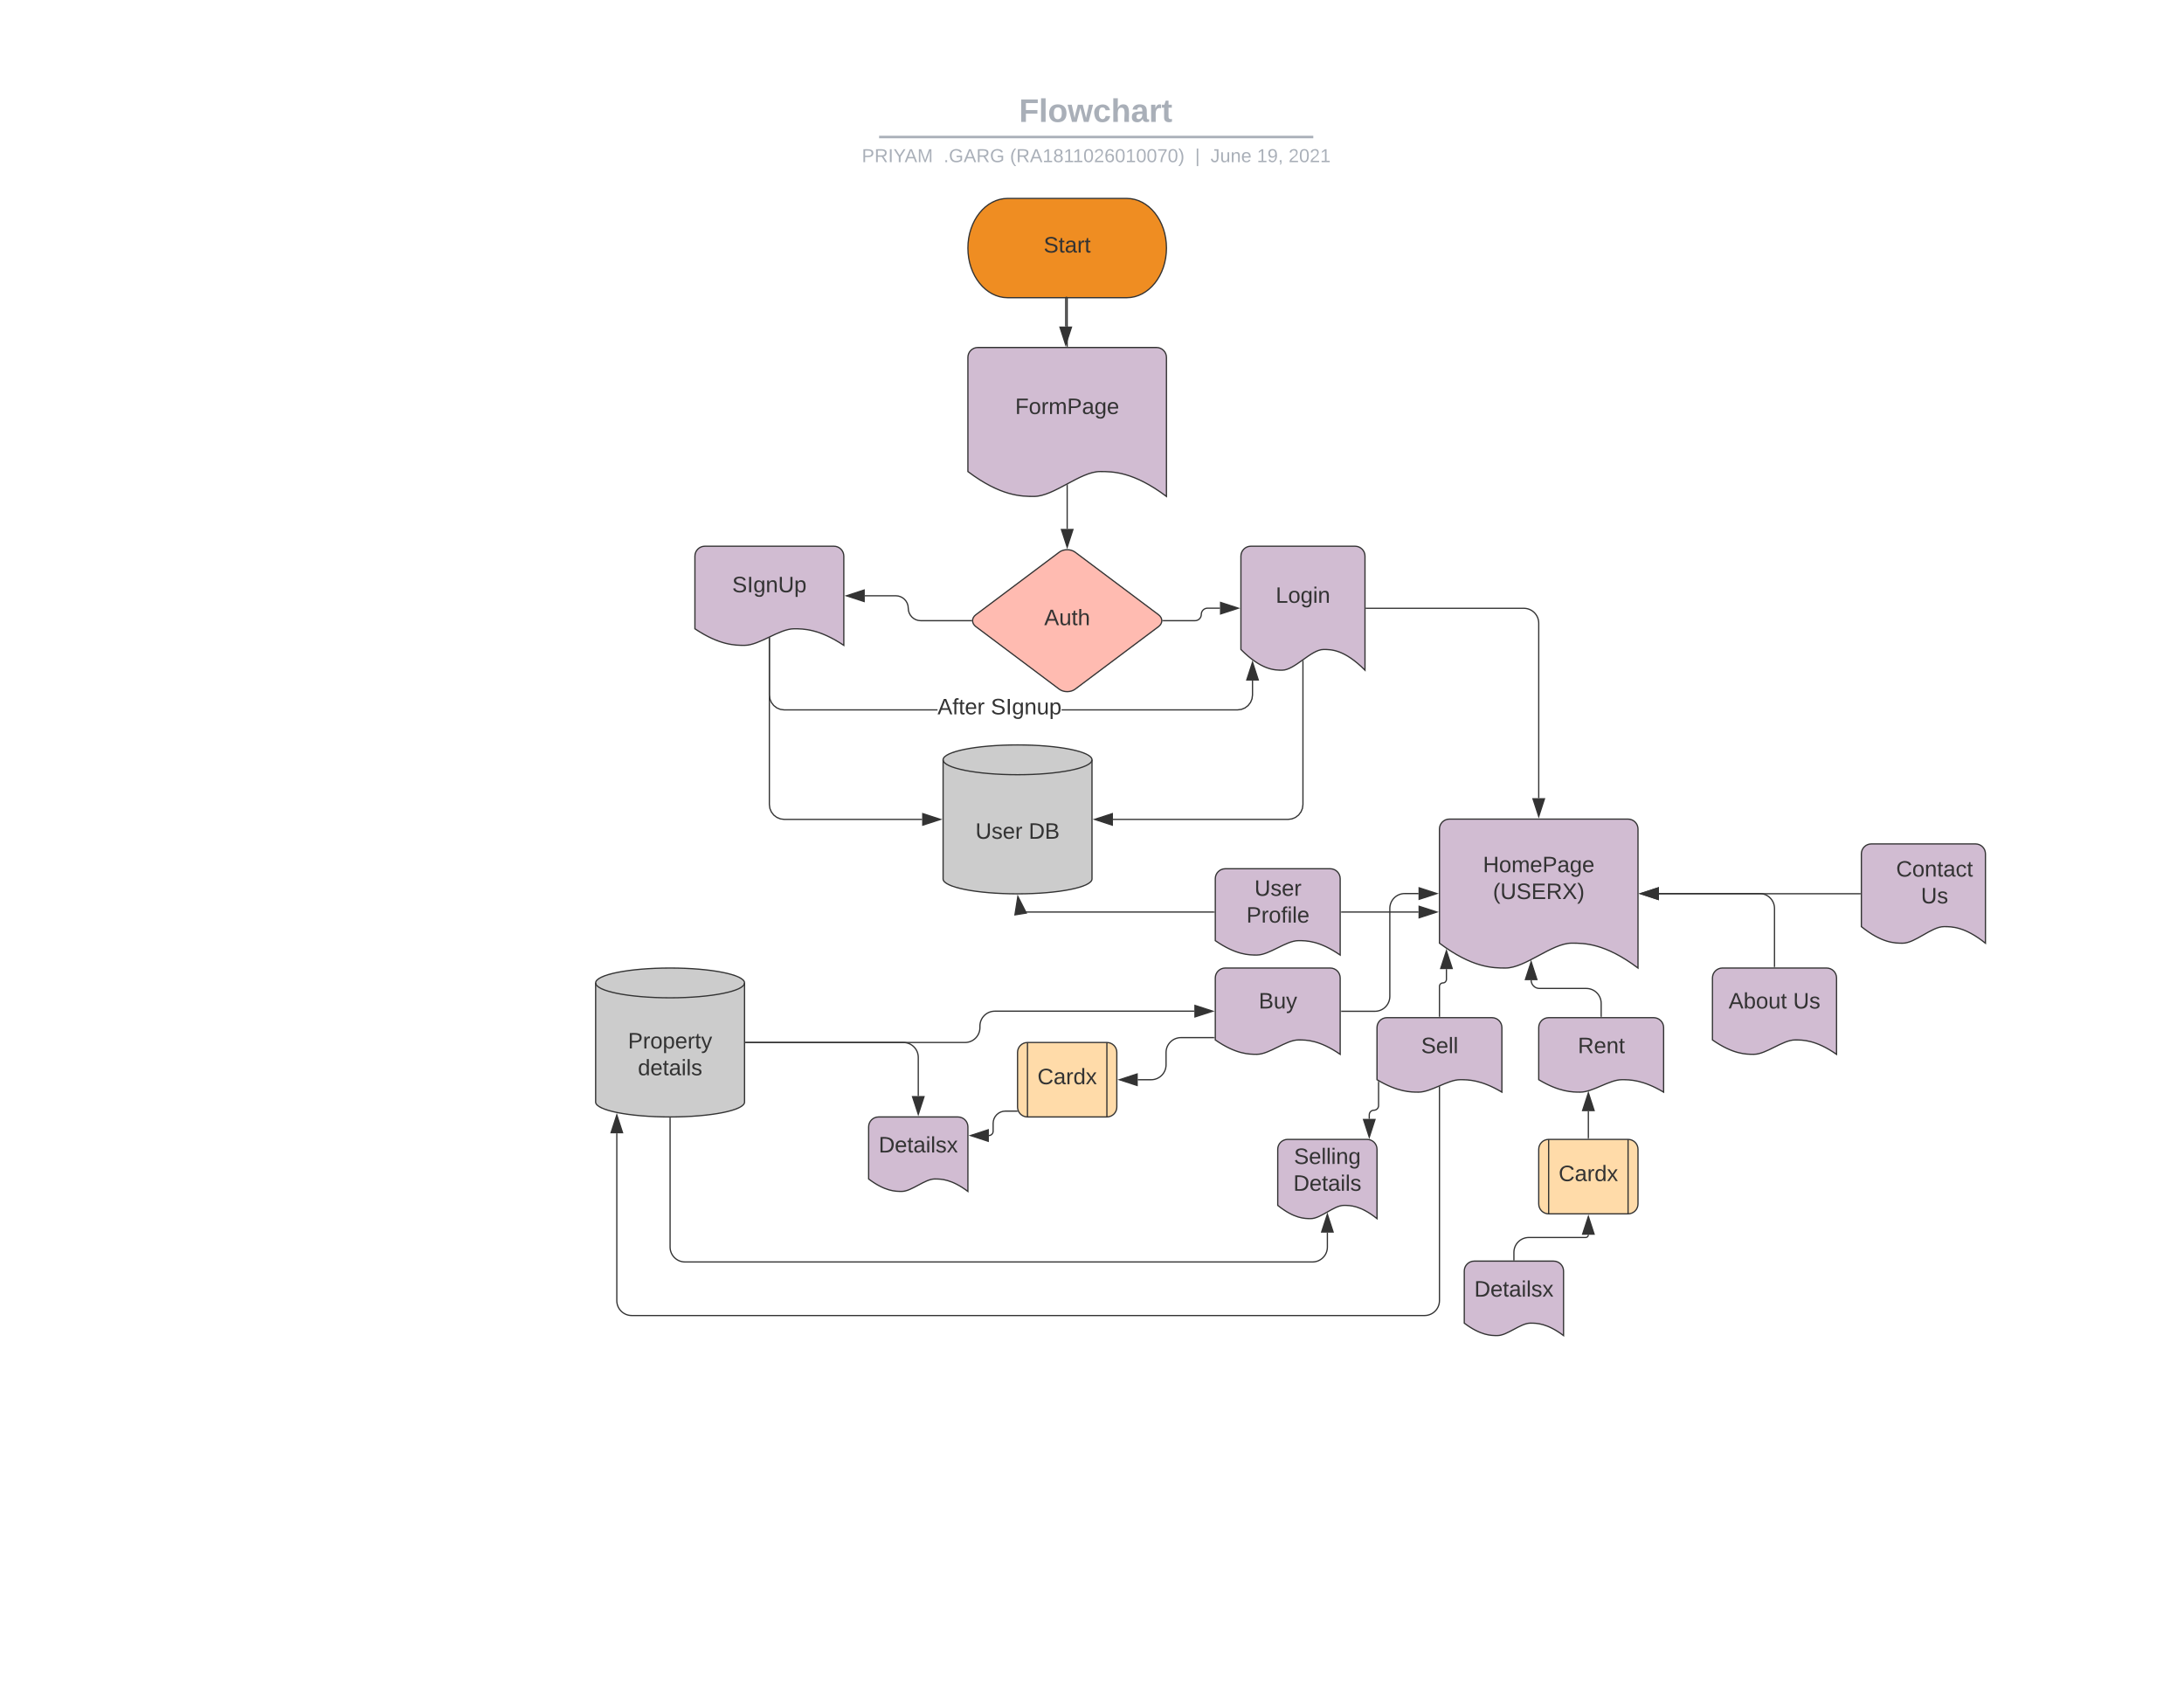 <svg xmlns="http://www.w3.org/2000/svg" xmlns:xlink="http://www.w3.org/1999/xlink" xmlns:lucid="lucid" width="1760" height="1360"><g transform="translate(0 0)" lucid:page-tab-id="0_0"><path d="M453.15 78.58c0-4.42 3.58-8 8-8h836.75c4.4 0 8 3.58 8 8v25.15c0 4.42-3.6 8-8 8H461.15c-4.42 0-8-3.58-8-8z" stroke="#000" stroke-opacity="0" stroke-width="2" fill="#fff" fill-opacity="0"/><use xlink:href="#a" transform="matrix(1,0,0,1,457.147,74.578) translate(364.042 23.658)"/><path d="M709.44 110.4h347.9M709.47 110.4h-1.03M1057.3 110.4h1.03" stroke="#a9afb8" stroke-width="2" fill="none"/><path d="M453.15 119.73c0-4.42 3.58-8 8-8h837.7c4.42 0 8 3.58 8 8v2.85c0 4.42-3.58 8-8 8h-837.7c-4.42 0-8-3.58-8-8z" stroke="#000" stroke-opacity="0" stroke-width="2" fill="#fff" fill-opacity="0"/><use xlink:href="#b" transform="matrix(1,0,0,1,457.147,115.733) translate(237.379 14.917)"/><use xlink:href="#c" transform="matrix(1,0,0,1,457.147,115.733) translate(303.281 14.917)"/><use xlink:href="#d" transform="matrix(1,0,0,1,457.147,115.733) translate(356.776 14.917)"/><use xlink:href="#e" transform="matrix(1,0,0,1,457.147,115.733) translate(505.914 14.917)"/><use xlink:href="#f" transform="matrix(1,0,0,1,457.147,115.733) translate(518.364 14.917)"/><use xlink:href="#g" transform="matrix(1,0,0,1,457.147,115.733) translate(555.755 14.917)"/><use xlink:href="#h" transform="matrix(1,0,0,1,457.147,115.733) translate(581.249 14.917)"/><path d="M908 159.88c17.67 0 32 17.9 32 40s-14.33 40-32 40h-96c-17.67 0-32-17.9-32-40s14.33-40 32-40z" stroke="#333" fill="#ef8d22"/><use xlink:href="#i" transform="matrix(1,0,0,1,785,164.883) translate(56.025 38.6)"/><path d="M780 288c0-4.42 3.58-8 8-8h144c4.42 0 8 3.58 8 8v112c-26.72-20.04-43.36-20.04-53.44-20.04-16 0-37.28 20.04-53.28 20.04-9.92 0-26.72 0-53.28-20.04z" stroke="#333" fill="#d1bcd2"/><use xlink:href="#j" transform="matrix(1,0,0,1,785,285) translate(33.075 48.6)"/><path d="M860 279v-38.9c0-.33-.27-.6-.6-.6-.32 0-.6.27-.6.6v23.02" stroke="#333" fill="none"/><path d="M860.5 279.5h-1v-.5h1z" fill="#333"/><path d="M858.8 277.88l-4.62-14.26h9.27z" stroke="#333" fill="#333"/><path d="M853.6 444.92c3.53-2.65 9.27-2.65 12.8 0l67.2 50.4c3.53 2.65 3.53 6.95 0 9.6l-67.2 50.4c-3.53 2.65-9.27 2.65-12.8 0l-67.2-50.4c-3.53-2.65-3.53-6.95 0-9.6z" stroke="#333" fill="#ffbbb1"/><use xlink:href="#k" transform="matrix(1,0,0,1,785,445.117) translate(56.5 58.6)"/><path d="M860 390.82v35.33" stroke="#333" fill="none"/><path d="M860.5 390.84h-1v-.27l1-.5z" fill="#333"/><path d="M860 440.9l-4.64-14.25h9.28z" stroke="#333" fill="#333"/><path d="M1000 448.12c0-4.42 3.58-8 8-8h84c4.42 0 8 3.58 8 8V540c-16.7-16.68-27.1-16.68-33.4-16.68-10 0-23.3 16.68-33.3 16.68-6.2 0-16.7 0-33.3-16.68z" stroke="#333" fill="#d1bcd2"/><use xlink:href="#l" transform="matrix(1,0,0,1,1005,445.117) translate(23.025 40.6)"/><path d="M560 448.12c0-4.42 3.58-8 8-8h104c4.42 0 8 3.58 8 8V520c-20.04-13.34-32.52-13.34-40.08-13.34-12 0-27.96 13.34-39.96 13.34-7.44 0-20.04 0-39.96-13.34z" stroke="#333" fill="#d1bcd2"/><use xlink:href="#m" transform="matrix(1,0,0,1,565,445.117) translate(25.025 32.1)"/><path d="M880 708.23c0 6.63-26.86 12-60 12s-60-5.37-60-12v-96c0-6.62 26.86-12 60-12s60 5.38 60 12z" stroke="#333" fill="#ccc"/><path d="M880 612.23c0 6.63-26.86 12-60 12s-60-5.37-60-12" stroke="#333" fill="none"/><use xlink:href="#n" transform="matrix(1,0,0,1,765,629.233) translate(21.075 46.6)"/><use xlink:href="#o" transform="matrix(1,0,0,1,765,629.233) translate(63.975 46.6)"/><path d="M620.5 648.2l.4 3.02 1.14 2.75 1.83 2.4 2.4 1.83 2.75 1.14 3 .4h111.1v1H631.97l-3.2-.43-3-1.23-2.6-2-2-2.6-1.25-3-.42-3.2V514.1h1z" fill="#333"/><path d="M620.5 514.12h-1v-.3l1-.43zM757.88 660.23l-14.26 4.64v-9.27z" fill="#333"/><path d="M759.5 660.23l-16.38 5.33V654.9zm-15.38 3.95l12.14-3.95-12.14-3.94zM1050.5 648.27l-.42 3.2-1.24 3-2 2.6-2.6 2-3 1.24-3.2.43H896.87v-1h141.1l3-.4 2.76-1.13 2.4-1.84 1.82-2.4 1.14-2.74.4-3.02V532.54h1z" fill="#333"/><path d="M1050.5 532.56h-1v-.2l1-.65zM896.38 664.87l-14.26-4.64 14.26-4.63z" fill="#333"/><path d="M896.88 665.56l-16.38-5.33 16.38-5.32zm-13.14-5.33l12.14 3.95v-7.9z" fill="#333"/><path d="M937.14 500.12h25.9c2.78 0 5.03-2.26 5.03-5.03 0-2.8 2.25-5.04 5.03-5.04h10.02" stroke="#333" fill="none"/><path d="M937.15 500.62h-.53l.04-1h.5z" fill="#333"/><path d="M997.88 490.06l-14.26 4.63v-9.28z" stroke="#333" fill="#333"/><path d="M782.86 500.12h-40.9c-5.54 0-10.03-4.5-10.03-10.03 0-5.55-4.5-10.04-10.03-10.04h-25.02" stroke="#333" fill="none"/><path d="M783.34 500.62h-.5v-1h.54z" fill="#333"/><path d="M682.12 480.06l14.26-4.64v9.27z" stroke="#333" fill="#333"/><path d="M620.5 559.96l.4 3.02 1.14 2.75 1.83 2.4 2.4 1.83 2.75 1.14 3 .4h123.5v1H631.96l-3.2-.43-3-1.24-2.6-2-2-2.6-1.25-3-.42-3.2V514.1h1zm389.36.07l-.42 3.2-1.25 3-2 2.6-2.6 2-3 1.24-3.2.42H855.45v-1h141.86l3.02-.4 2.76-1.14 2.38-1.84 1.84-2.4 1.14-2.74.4-3.02v-11.58h1z" fill="#333"/><path d="M620.5 514.12h-1v-.3l1-.43zM1014 547.88h-9.28l4.64-14.27z" fill="#333"/><path d="M1014.68 548.38h-10.65l5.33-16.4zm-9.27-1h7.9l-3.94-12.15z" fill="#333"/><use xlink:href="#p" transform="matrix(1,0,0,1,755.508,561.193) translate(0.005 14.4)"/><use xlink:href="#q" transform="matrix(1,0,0,1,755.508,561.193) translate(42.955 14.4)"/><path d="M1160 668c0-4.42 3.58-8 8-8h144c4.42 0 8 3.58 8 8v112c-26.72-20.04-43.36-20.04-53.44-20.04-16 0-37.28 20.04-53.28 20.04-9.92 0-26.72 0-53.28-20.04z" stroke="#333" fill="#d1bcd2"/><use xlink:href="#r" transform="matrix(1,0,0,1,1165,665) translate(30.05 37.8)"/><use xlink:href="#s" transform="matrix(1,0,0,1,1165,665) translate(38.1 59.4)"/><path d="M1101 490.15h127c6.63 0 12 5.37 12 12v140.97" stroke="#333" fill="none"/><path d="M1101 490.65h-.5v-1h.5z" fill="#333"/><path d="M1240 657.88l-4.64-14.26h9.28z" stroke="#333" fill="#333"/><path d="M979.36 788c0-4.42 3.6-8 8-8H1072c4.42 0 8 3.58 8 8v61.54c-16.8-11.6-27.27-11.6-33.6-11.6-10.08 0-23.46 11.6-33.52 11.6-6.24 0-16.8 0-33.52-11.6z" stroke="#333" fill="#d1bcd2"/><use xlink:href="#t" transform="matrix(1,0,0,1,984.364,785) translate(30 27.6)"/><path d="M1109.68 828c0-4.42 3.58-8 8-8h84.64c4.42 0 8 3.58 8 8v52c-16.8-10.02-27.27-10.02-33.6-10.02-10.08 0-23.46 10.02-33.53 10.02-6.25 0-16.8 0-33.52-10.02z" stroke="#333" fill="#d1bcd2"/><use xlink:href="#u" transform="matrix(1,0,0,1,1114.682,825) translate(30.55 23.6)"/><path d="M1240 828c0-4.42 3.58-8 8-8h84.64c4.4 0 8 3.58 8 8v52c-16.8-10.02-27.28-10.02-33.62-10.02-10.06 0-23.44 10.02-33.5 10.02-6.25 0-16.8 0-33.52-10.02z" stroke="#333" fill="#d1bcd2"/><use xlink:href="#v" transform="matrix(1,0,0,1,1245,825) translate(26.525 23.6)"/><path d="M1380 788c0-4.42 3.58-8 8-8h84c4.42 0 8 3.58 8 8v61.54c-16.7-11.6-27.1-11.6-33.4-11.6-10 0-23.3 11.6-33.3 11.6-6.2 0-16.7 0-33.3-11.6z" stroke="#333" fill="#d1bcd2"/><use xlink:href="#w" transform="matrix(1,0,0,1,1385,785) translate(8.025 27.6)"/><use xlink:href="#x" transform="matrix(1,0,0,1,1385,785) translate(60.025 27.6)"/><path d="M1081 814.86h27c6.63 0 12-5.37 12-12V732c0-6.63 5.37-12 12-12h11.12" stroke="#333" fill="none"/><path d="M1081 815.36h-.5v-1h.5z" fill="#333"/><path d="M1157.88 720l-14.26 4.64v-9.28z" stroke="#333" fill="#333"/><path d="M1160 819v-24.2c0-1.55 1.26-2.8 2.82-2.8 1.55 0 2.8-1.27 2.8-2.83v-8.3" stroke="#333" fill="none"/><path d="M1160.5 819.5h-1v-.5h1z" fill="#333"/><path d="M1165.63 766.1l4.64 14.26H1161z" stroke="#333" fill="#333"/><path d="M1290.32 819v-10.55c0-6.63-5.37-12-12-12h-37.76c-3.68 0-6.67-3-6.67-6.67" stroke="#333" fill="none"/><path d="M1290.82 819.5h-1v-.5h1z" fill="#333"/><path d="M1233.9 775l4.63 14.28h-9.27z" stroke="#333" fill="#333"/><path d="M1430 779v-47c0-6.63-5.37-12-12-12h-81.12" stroke="#333" fill="none"/><path d="M1430.5 779.5h-1v-.5h1z" fill="#333"/><path d="M1322.12 720l14.26-4.64v9.28z" stroke="#333" fill="#333"/><path d="M1500 688c0-4.42 3.58-8 8-8h84c4.42 0 8 3.58 8 8v72c-16.7-13.36-27.1-13.36-33.4-13.36-10 0-23.3 13.36-33.3 13.36-6.2 0-16.7 0-33.3-13.36z" stroke="#333" fill="#d1bcd2"/><use xlink:href="#y" transform="matrix(1,0,0,1,1505,685) translate(23.025 21.3)"/><use xlink:href="#x" transform="matrix(1,0,0,1,1505,685) translate(43.025 42.9)"/><path d="M820 848c0-4.42 3.58-8 8-8h64c4.42 0 8 3.58 8 8v44c0 4.42-3.58 8-8 8h-64c-4.42 0-8-3.58-8-8z" stroke="#333" fill="#ffdba9"/><path d="M828 840v60m64-60v60" stroke="#333" fill="none"/><use xlink:href="#z" transform="matrix(1,0,0,1,835,845) translate(1.05 28.6)"/><path d="M978.36 836.07h-26.68c-6.63 0-12 5.37-12 12V858c0 6.63-5.37 12-12 12h-10.8" stroke="#333" fill="none"/><path d="M978.86 836.57h-.5v-1h.5z" fill="#333"/><path d="M902.12 870l14.26-4.64v9.28z" stroke="#333" fill="#333"/><path d="M700 908c0-4.42 3.58-8 8-8h64c4.42 0 8 3.58 8 8v52c-13.36-10.02-21.68-10.02-26.72-10.02-8 0-18.64 10.02-26.64 10.02-4.96 0-13.36 0-26.64-10.02z" stroke="#333" fill="#d1bcd2"/><use xlink:href="#A" transform="matrix(1,0,0,1,705,905) translate(3.075 23.6)"/><path d="M819.66 895.3h-9.5c-5.43 0-9.83 4.4-9.83 9.84v6.38c0 1.9-1.54 3.45-3.45 3.45" stroke="#333" fill="none"/><path d="M820.16 895.3l.34.5h-.85v-1h.4z" fill="#333"/><path d="M782.12 914.97l14.26-4.64v9.27z" stroke="#333" fill="#333"/><path d="M1029.68 926.08c0-4.42 3.58-8 8-8h64c4.42 0 8 3.58 8 8v55.84c-13.36-10.66-21.68-10.66-26.72-10.66-8 0-18.64 10.66-26.64 10.66-4.96 0-13.36 0-26.64-10.66z" stroke="#333" fill="#d1bcd2"/><use xlink:href="#B" transform="matrix(1,0,0,1,1034.682,923.08) translate(8.075 14.8)"/><use xlink:href="#C" transform="matrix(1,0,0,1,1034.682,923.08) translate(7.575 36.4)"/><path d="M1110.93 871.73v19.1c0 2.07-1.67 3.75-3.74 3.75-2.1 0-3.76 1.67-3.76 3.74v3.22" stroke="#333" fill="none"/><path d="M1111.43 871.5v.24h-1v-.78z" fill="#333"/><path d="M1103.44 916.3l-4.64-14.26h9.27z" stroke="#333" fill="#333"/><path d="M1240 926.08c0-4.42 3.58-8 8-8h64c4.42 0 8 3.58 8 8v44c0 4.42-3.58 8-8 8h-64c-4.42 0-8-3.58-8-8z" stroke="#333" fill="#ffdba9"/><path d="M1248 918.08v60m64-60v60" stroke="#333" fill="none"/><use xlink:href="#z" transform="matrix(1,0,0,1,1255,923.08) translate(1.05 28.6)"/><path d="M1180 1024.16c0-4.42 3.58-8 8-8h64c4.42 0 8 3.58 8 8v52c-13.36-10.02-21.68-10.02-26.72-10.02-8 0-18.64 10.02-26.64 10.02-4.96 0-13.36 0-26.64-10.02z" stroke="#333" fill="#d1bcd2"/><use xlink:href="#A" transform="matrix(1,0,0,1,1185,1021.16) translate(3.075 23.6)"/><path d="M1280 917.08v-21.75" stroke="#333" fill="none"/><path d="M1280.5 917.58h-1v-.5h1z" fill="#333"/><path d="M1280 880.57l4.64 14.26h-9.28z" stroke="#333" fill="#333"/><path d="M1220 1015.16v-6.04c0-6.63 5.37-12 12-12h45.84c1.2 0 2.16-.97 2.16-2.16" stroke="#333" fill="none"/><path d="M1220.5 1015.66h-1v-.5h1z" fill="#333"/><path d="M1280 980.2l4.64 14.26h-9.28z" stroke="#333" fill="#333"/><path d="M1499 720.14h-162.12" stroke="#333" fill="none"/><path d="M1499.5 720.64h-.5v-1h.5z" fill="#333"/><path d="M1322.12 720.14l14.26-4.64v9.27z" stroke="#333" fill="#333"/><path d="M979.36 708c0-4.42 3.6-8 8-8H1072c4.42 0 8 3.58 8 8v61.54c-16.8-11.6-27.27-11.6-33.6-11.6-10.08 0-23.46 11.6-33.52 11.6-6.24 0-16.8 0-33.52-11.6z" stroke="#333" fill="#d1bcd2"/><use xlink:href="#D" transform="matrix(1,0,0,1,984.364,705) translate(26.55 16.8)"/><use xlink:href="#E" transform="matrix(1,0,0,1,984.364,705) translate(20.075 38.4)"/><path d="M1081 734.88h62.12" stroke="#333" fill="none"/><path d="M1081 735.38h-.5v-1h.5z" fill="#333"/><path d="M1157.88 734.88l-14.26 4.64v-9.27z" stroke="#333" fill="#333"/><path d="M978.36 734.88H822.24" stroke="#333" fill="none"/><path d="M978.86 735.38h-.5v-1h.5z" fill="#333"/><path d="M820.25 722.33l6.8 13.37-9.15 1.45z" stroke="#333" fill="#333"/><path d="M600 888c0 6.63-26.86 12-60 12s-60-5.37-60-12v-96c0-6.63 26.86-12 60-12s60 5.37 60 12z" stroke="#333" fill="#ccc"/><path d="M600 792c0 6.63-26.86 12-60 12s-60-5.37-60-12" stroke="#333" fill="none"/><use xlink:href="#F" transform="matrix(1,0,0,1,485,809) translate(21.05 35.8)"/><use xlink:href="#G" transform="matrix(1,0,0,1,485,809) translate(29.05 57.4)"/><path d="M601 840h176.68c6.63 0 12-5.37 12-12v-1.23c0-6.63 5.37-12 12-12h160.8" stroke="#333" fill="none"/><path d="M601 840.5h-.5v-1h.5z" fill="#333"/><path d="M977.25 814.77l-14.27 4.63v-9.27z" stroke="#333" fill="#333"/><path d="M601 840h127c6.63 0 12 5.37 12 12v31.12" stroke="#333" fill="none"/><path d="M601 840.5h-.5v-1h.5z" fill="#333"/><path d="M740 897.88l-4.64-14.26h9.28z" stroke="#333" fill="#333"/><path d="M540 901v103.84c0 6.62 5.37 12 12 12h505.68c6.63 0 12-5.38 12-12v-11.62" stroke="#333" fill="none"/><path d="M540 900.5l.5-.02v.53h-1v-.52z" fill="#333"/><path d="M1069.68 978.45l4.64 14.27h-9.27z" stroke="#333" fill="#333"/><path d="M1160 875.73V1048c0 6.63-5.37 12-12 12H509.06c-6.63 0-12-5.37-12-12V913.18" stroke="#333" fill="none"/><path d="M1160.5 875.74h-1v-.33l1-.35z" fill="#333"/><path d="M497.06 898.42l4.64 14.26h-9.27z" stroke="#333" fill="#333"/><defs><path fill="#a9afb8" d="M76-208v77h127v40H76V0H24v-248h183v40H76" id="H"/><path fill="#a9afb8" d="M25 0v-261h50V0H25" id="I"/><path fill="#a9afb8" d="M110-194c64 0 96 36 96 99 0 64-35 99-97 99-61 0-95-36-95-99 0-62 34-99 96-99zm-1 164c35 0 45-28 45-65 0-40-10-65-43-65-34 0-45 26-45 65 0 36 10 65 43 65" id="J"/><path fill="#a9afb8" d="M231 0h-52l-39-155L100 0H48L-1-190h46L77-45c9-52 24-97 36-145h53l37 145 32-145h46" id="K"/><path fill="#a9afb8" d="M190-63c-7 42-38 67-86 67-59 0-84-38-90-98-12-110 154-137 174-36l-49 2c-2-19-15-32-35-32-30 0-35 28-38 64-6 74 65 87 74 30" id="L"/><path fill="#a9afb8" d="M114-157C55-157 80-60 75 0H25v-261h50l-1 109c12-26 28-41 61-42 86-1 58 113 63 194h-50c-7-57 23-157-34-157" id="M"/><path fill="#a9afb8" d="M133-34C117-15 103 5 69 4 32 3 11-16 11-54c-1-60 55-63 116-61 1-26-3-47-28-47-18 1-26 9-28 27l-52-2c7-38 36-58 82-57s74 22 75 68l1 82c-1 14 12 18 25 15v27c-30 8-71 5-69-32zm-48 3c29 0 43-24 42-57-32 0-66-3-65 30 0 17 8 27 23 27" id="N"/><path fill="#a9afb8" d="M135-150c-39-12-60 13-60 57V0H25l-1-190h47c2 13-1 29 3 40 6-28 27-53 61-41v41" id="O"/><path fill="#a9afb8" d="M115-3C79 11 28 4 28-45v-112H4v-33h27l15-45h31v45h36v33H77v99c-1 23 16 31 38 25v30" id="P"/><g id="a"><use transform="matrix(0.073,0,0,0.073,0,0)" xlink:href="#H"/><use transform="matrix(0.073,0,0,0.073,15.952,0)" xlink:href="#I"/><use transform="matrix(0.073,0,0,0.073,23.236,0)" xlink:href="#J"/><use transform="matrix(0.073,0,0,0.073,39.188,0)" xlink:href="#K"/><use transform="matrix(0.073,0,0,0.073,59.583,0)" xlink:href="#L"/><use transform="matrix(0.073,0,0,0.073,74.151,0)" xlink:href="#M"/><use transform="matrix(0.073,0,0,0.073,90.102,0)" xlink:href="#N"/><use transform="matrix(0.073,0,0,0.073,104.67,0)" xlink:href="#O"/><use transform="matrix(0.073,0,0,0.073,114.868,0)" xlink:href="#P"/></g><path fill="#a9afb8" d="M30-248c87 1 191-15 191 75 0 78-77 80-158 76V0H30v-248zm33 125c57 0 124 11 124-50 0-59-68-47-124-48v98" id="Q"/><path fill="#a9afb8" d="M233-177c-1 41-23 64-60 70L243 0h-38l-65-103H63V0H30v-248c88 3 205-21 203 71zM63-129c60-2 137 13 137-47 0-61-80-42-137-45v92" id="R"/><path fill="#a9afb8" d="M33 0v-248h34V0H33" id="S"/><path fill="#a9afb8" d="M137-103V0h-34v-103L8-248h37l75 118 75-118h37" id="T"/><path fill="#a9afb8" d="M205 0l-28-72H64L36 0H1l101-248h38L239 0h-34zm-38-99l-47-123c-12 45-31 82-46 123h93" id="U"/><path fill="#a9afb8" d="M240 0l2-218c-23 76-54 145-80 218h-23L58-218 59 0H30v-248h44l77 211c21-75 51-140 76-211h43V0h-30" id="V"/><g id="b"><use transform="matrix(0.042,0,0,0.042,0,0)" xlink:href="#Q"/><use transform="matrix(0.042,0,0,0.042,10.198,0)" xlink:href="#R"/><use transform="matrix(0.042,0,0,0.042,21.202,0)" xlink:href="#S"/><use transform="matrix(0.042,0,0,0.042,25.451,0)" xlink:href="#T"/><use transform="matrix(0.042,0,0,0.042,34.502,0)" xlink:href="#U"/><use transform="matrix(0.042,0,0,0.042,44.699,0)" xlink:href="#V"/></g><path fill="#a9afb8" d="M33 0v-38h34V0H33" id="W"/><path fill="#a9afb8" d="M143 4C61 4 22-44 18-125c-5-107 100-154 193-111 17 8 29 25 37 43l-32 9c-13-25-37-40-76-40-61 0-88 39-88 99 0 61 29 100 91 101 35 0 62-11 79-27v-45h-74v-28h105v86C228-13 192 4 143 4" id="X"/><g id="c"><use transform="matrix(0.042,0,0,0.042,0,0)" xlink:href="#W"/><use transform="matrix(0.042,0,0,0.042,4.249,0)" xlink:href="#X"/><use transform="matrix(0.042,0,0,0.042,16.146,0)" xlink:href="#U"/><use transform="matrix(0.042,0,0,0.042,26.344,0)" xlink:href="#R"/><use transform="matrix(0.042,0,0,0.042,37.348,0)" xlink:href="#X"/></g><path fill="#a9afb8" d="M87 75C49 33 22-17 22-94c0-76 28-126 65-167h31c-38 41-64 92-64 168S80 34 118 75H87" id="Y"/><path fill="#a9afb8" d="M27 0v-27h64v-190l-56 39v-29l58-41h29v221h61V0H27" id="Z"/><path fill="#a9afb8" d="M134-131c28 9 52 24 51 62-1 50-34 73-85 73S17-19 16-69c0-36 21-54 49-61-75-25-45-126 34-121 46 3 78 18 79 63 0 33-17 51-44 57zm-34-11c31 1 46-15 46-44 0-28-17-43-47-42-29 0-46 13-45 42 1 28 16 44 46 44zm1 122c35 0 51-18 51-52 0-30-18-46-53-46-33 0-51 17-51 47 0 34 19 51 53 51" id="aa"/><path fill="#a9afb8" d="M101-251c68 0 85 55 85 127S166 4 100 4C33 4 14-52 14-124c0-73 17-127 87-127zm-1 229c47 0 54-49 54-102s-4-102-53-102c-51 0-55 48-55 102 0 53 5 102 54 102" id="ab"/><path fill="#a9afb8" d="M101-251c82-7 93 87 43 132L82-64C71-53 59-42 53-27h129V0H18c2-99 128-94 128-182 0-28-16-43-45-43s-46 15-49 41l-32-3c6-41 34-60 81-64" id="ac"/><path fill="#a9afb8" d="M110-160c48 1 74 30 74 79 0 53-28 85-80 85-65 0-83-55-86-122-5-90 50-162 133-122 14 7 22 21 27 39l-31 6c-5-40-67-38-82-6-9 19-15 44-15 74 11-20 30-34 60-33zm-7 138c34 0 49-23 49-58s-16-56-50-56c-29 0-50 16-49 49 1 36 15 65 50 65" id="ad"/><path fill="#a9afb8" d="M64 0c3-98 48-159 88-221H18v-27h164v26C143-157 98-101 97 0H64" id="ae"/><path fill="#a9afb8" d="M33-261c38 41 65 92 65 168S71 34 33 75H2C39 34 66-17 66-93S39-220 2-261h31" id="af"/><g id="d"><use transform="matrix(0.042,0,0,0.042,0,0)" xlink:href="#Y"/><use transform="matrix(0.042,0,0,0.042,5.056,0)" xlink:href="#R"/><use transform="matrix(0.042,0,0,0.042,16.061,0)" xlink:href="#U"/><use transform="matrix(0.042,0,0,0.042,26.259,0)" xlink:href="#Z"/><use transform="matrix(0.042,0,0,0.042,34.757,0)" xlink:href="#aa"/><use transform="matrix(0.042,0,0,0.042,43.255,0)" xlink:href="#Z"/><use transform="matrix(0.042,0,0,0.042,50.605,0)" xlink:href="#Z"/><use transform="matrix(0.042,0,0,0.042,59.103,0)" xlink:href="#ab"/><use transform="matrix(0.042,0,0,0.042,67.601,0)" xlink:href="#ac"/><use transform="matrix(0.042,0,0,0.042,76.099,0)" xlink:href="#ad"/><use transform="matrix(0.042,0,0,0.042,84.597,0)" xlink:href="#ab"/><use transform="matrix(0.042,0,0,0.042,93.095,0)" xlink:href="#Z"/><use transform="matrix(0.042,0,0,0.042,101.593,0)" xlink:href="#ab"/><use transform="matrix(0.042,0,0,0.042,110.091,0)" xlink:href="#ab"/><use transform="matrix(0.042,0,0,0.042,118.589,0)" xlink:href="#ae"/><use transform="matrix(0.042,0,0,0.042,127.087,0)" xlink:href="#ab"/><use transform="matrix(0.042,0,0,0.042,135.585,0)" xlink:href="#af"/></g><path fill="#a9afb8" d="M32 76v-337h29V76H32" id="ag"/><use transform="matrix(0.042,0,0,0.042,0,0)" xlink:href="#ag" id="e"/><path fill="#a9afb8" d="M153-248C145-148 188 4 80 4 36 3 13-21 6-62l32-5c4 25 16 42 43 43 27 0 39-20 39-49v-147H72v-28h81" id="ah"/><path fill="#a9afb8" d="M84 4C-5 8 30-112 23-190h32v120c0 31 7 50 39 49 72-2 45-101 50-169h31l1 190h-30c-1-10 1-25-2-33-11 22-28 36-60 37" id="ai"/><path fill="#a9afb8" d="M117-194c89-4 53 116 60 194h-32v-121c0-31-8-49-39-48C34-167 62-67 57 0H25l-1-190h30c1 10-1 24 2 32 11-22 29-35 61-36" id="aj"/><path fill="#a9afb8" d="M100-194c63 0 86 42 84 106H49c0 40 14 67 53 68 26 1 43-12 49-29l28 8c-11 28-37 45-77 45C44 4 14-33 15-96c1-61 26-98 85-98zm52 81c6-60-76-77-97-28-3 7-6 17-6 28h103" id="ak"/><g id="f"><use transform="matrix(0.042,0,0,0.042,0,0)" xlink:href="#ah"/><use transform="matrix(0.042,0,0,0.042,7.648,0)" xlink:href="#ai"/><use transform="matrix(0.042,0,0,0.042,16.146,0)" xlink:href="#aj"/><use transform="matrix(0.042,0,0,0.042,24.644,0)" xlink:href="#ak"/></g><path fill="#a9afb8" d="M99-251c64 0 84 50 84 122C183-37 130 33 47-8c-14-7-20-23-25-40l30-5c6 39 69 39 84 7 9-19 16-44 16-74-10 22-31 35-62 35-49 0-73-33-73-83 0-54 28-83 82-83zm-1 141c31-1 51-18 51-49 0-36-14-67-51-67-34 0-49 23-49 58 0 34 15 58 49 58" id="al"/><path fill="#a9afb8" d="M68-38c1 34 0 65-14 84H32c9-13 17-26 17-46H33v-38h35" id="am"/><g id="g"><use transform="matrix(0.042,0,0,0.042,0,0)" xlink:href="#Z"/><use transform="matrix(0.042,0,0,0.042,8.498,0)" xlink:href="#al"/><use transform="matrix(0.042,0,0,0.042,16.996,0)" xlink:href="#am"/></g><g id="h"><use transform="matrix(0.042,0,0,0.042,0,0)" xlink:href="#ac"/><use transform="matrix(0.042,0,0,0.042,8.498,0)" xlink:href="#ab"/><use transform="matrix(0.042,0,0,0.042,16.996,0)" xlink:href="#ac"/><use transform="matrix(0.042,0,0,0.042,25.494,0)" xlink:href="#Z"/></g><path fill="#333" d="M185-189c-5-48-123-54-124 2 14 75 158 14 163 119 3 78-121 87-175 55-17-10-28-26-33-46l33-7c5 56 141 63 141-1 0-78-155-14-162-118-5-82 145-84 179-34 5 7 8 16 11 25" id="an"/><path fill="#333" d="M59-47c-2 24 18 29 38 22v24C64 9 27 4 27-40v-127H5v-23h24l9-43h21v43h35v23H59v120" id="ao"/><path fill="#333" d="M141-36C126-15 110 5 73 4 37 3 15-17 15-53c-1-64 63-63 125-63 3-35-9-54-41-54-24 1-41 7-42 31l-33-3c5-37 33-52 76-52 45 0 72 20 72 64v82c-1 20 7 32 28 27v20c-31 9-61-2-59-35zM48-53c0 20 12 33 32 33 41-3 63-29 60-74-43 2-92-5-92 41" id="ap"/><path fill="#333" d="M114-163C36-179 61-72 57 0H25l-1-190h30c1 12-1 29 2 39 6-27 23-49 58-41v29" id="aq"/><g id="i"><use transform="matrix(0.05,0,0,0.05,0,0)" xlink:href="#an"/><use transform="matrix(0.05,0,0,0.05,12,0)" xlink:href="#ao"/><use transform="matrix(0.05,0,0,0.05,17,0)" xlink:href="#ap"/><use transform="matrix(0.05,0,0,0.05,27,0)" xlink:href="#aq"/><use transform="matrix(0.05,0,0,0.05,32.95,0)" xlink:href="#ao"/></g><path fill="#333" d="M63-220v92h138v28H63V0H30v-248h175v28H63" id="ar"/><path fill="#333" d="M100-194c62-1 85 37 85 99 1 63-27 99-86 99S16-35 15-95c0-66 28-99 85-99zM99-20c44 1 53-31 53-75 0-43-8-75-51-75s-53 32-53 75 10 74 51 75" id="as"/><path fill="#333" d="M210-169c-67 3-38 105-44 169h-31v-121c0-29-5-50-35-48C34-165 62-65 56 0H25l-1-190h30c1 10-1 24 2 32 10-44 99-50 107 0 11-21 27-35 58-36 85-2 47 119 55 194h-31v-121c0-29-5-49-35-48" id="at"/><path fill="#333" d="M30-248c87 1 191-15 191 75 0 78-77 80-158 76V0H30v-248zm33 125c57 0 124 11 124-50 0-59-68-47-124-48v98" id="au"/><path fill="#333" d="M177-190C167-65 218 103 67 71c-23-6-38-20-44-43l32-5c15 47 100 32 89-28v-30C133-14 115 1 83 1 29 1 15-40 15-95c0-56 16-97 71-98 29-1 48 16 59 35 1-10 0-23 2-32h30zM94-22c36 0 50-32 50-73 0-42-14-75-50-75-39 0-46 34-46 75s6 73 46 73" id="av"/><path fill="#333" d="M100-194c63 0 86 42 84 106H49c0 40 14 67 53 68 26 1 43-12 49-29l28 8c-11 28-37 45-77 45C44 4 14-33 15-96c1-61 26-98 85-98zm52 81c6-60-76-77-97-28-3 7-6 17-6 28h103" id="aw"/><g id="j"><use transform="matrix(0.05,0,0,0.05,0,0)" xlink:href="#ar"/><use transform="matrix(0.05,0,0,0.05,10.95,0)" xlink:href="#as"/><use transform="matrix(0.05,0,0,0.05,20.95,0)" xlink:href="#aq"/><use transform="matrix(0.05,0,0,0.05,26.9,0)" xlink:href="#at"/><use transform="matrix(0.05,0,0,0.05,41.85,0)" xlink:href="#au"/><use transform="matrix(0.05,0,0,0.05,53.85,0)" xlink:href="#ap"/><use transform="matrix(0.05,0,0,0.05,63.85,0)" xlink:href="#av"/><use transform="matrix(0.05,0,0,0.05,73.85,0)" xlink:href="#aw"/></g><path fill="#333" d="M205 0l-28-72H64L36 0H1l101-248h38L239 0h-34zm-38-99l-47-123c-12 45-31 82-46 123h93" id="ax"/><path fill="#333" d="M84 4C-5 8 30-112 23-190h32v120c0 31 7 50 39 49 72-2 45-101 50-169h31l1 190h-30c-1-10 1-25-2-33-11 22-28 36-60 37" id="ay"/><path fill="#333" d="M106-169C34-169 62-67 57 0H25v-261h32l-1 103c12-21 28-36 61-36 89 0 53 116 60 194h-32v-121c2-32-8-49-39-48" id="az"/><g id="k"><use transform="matrix(0.05,0,0,0.05,0,0)" xlink:href="#ax"/><use transform="matrix(0.05,0,0,0.05,12,0)" xlink:href="#ay"/><use transform="matrix(0.05,0,0,0.05,22,0)" xlink:href="#ao"/><use transform="matrix(0.05,0,0,0.05,27,0)" xlink:href="#az"/></g><path fill="#333" d="M30 0v-248h33v221h125V0H30" id="aA"/><path fill="#333" d="M24-231v-30h32v30H24zM24 0v-190h32V0H24" id="aB"/><path fill="#333" d="M117-194c89-4 53 116 60 194h-32v-121c0-31-8-49-39-48C34-167 62-67 57 0H25l-1-190h30c1 10-1 24 2 32 11-22 29-35 61-36" id="aC"/><g id="l"><use transform="matrix(0.05,0,0,0.05,0,0)" xlink:href="#aA"/><use transform="matrix(0.05,0,0,0.05,10,0)" xlink:href="#as"/><use transform="matrix(0.05,0,0,0.05,20,0)" xlink:href="#av"/><use transform="matrix(0.05,0,0,0.05,30,0)" xlink:href="#aB"/><use transform="matrix(0.05,0,0,0.05,33.95,0)" xlink:href="#aC"/></g><path fill="#333" d="M33 0v-248h34V0H33" id="aD"/><path fill="#333" d="M232-93c-1 65-40 97-104 97C67 4 28-28 28-90v-158h33c8 89-33 224 67 224 102 0 64-133 71-224h33v155" id="aE"/><path fill="#333" d="M115-194c55 1 70 41 70 98S169 2 115 4C84 4 66-9 55-30l1 105H24l-1-265h31l2 30c10-21 28-34 59-34zm-8 174c40 0 45-34 45-75s-6-73-45-74c-42 0-51 32-51 76 0 43 10 73 51 73" id="aF"/><g id="m"><use transform="matrix(0.05,0,0,0.05,0,0)" xlink:href="#an"/><use transform="matrix(0.05,0,0,0.05,12,0)" xlink:href="#aD"/><use transform="matrix(0.05,0,0,0.05,17,0)" xlink:href="#av"/><use transform="matrix(0.05,0,0,0.05,27,0)" xlink:href="#aC"/><use transform="matrix(0.05,0,0,0.05,37,0)" xlink:href="#aE"/><use transform="matrix(0.05,0,0,0.05,49.95,0)" xlink:href="#aF"/></g><path fill="#333" d="M135-143c-3-34-86-38-87 0 15 53 115 12 119 90S17 21 10-45l28-5c4 36 97 45 98 0-10-56-113-15-118-90-4-57 82-63 122-42 12 7 21 19 24 35" id="aG"/><g id="n"><use transform="matrix(0.05,0,0,0.05,0,0)" xlink:href="#aE"/><use transform="matrix(0.05,0,0,0.05,12.95,0)" xlink:href="#aG"/><use transform="matrix(0.05,0,0,0.05,21.95,0)" xlink:href="#aw"/><use transform="matrix(0.05,0,0,0.05,31.95,0)" xlink:href="#aq"/></g><path fill="#333" d="M30-248c118-7 216 8 213 122C240-48 200 0 122 0H30v-248zM63-27c89 8 146-16 146-99s-60-101-146-95v194" id="aH"/><path fill="#333" d="M160-131c35 5 61 23 61 61C221 17 115-2 30 0v-248c76 3 177-17 177 60 0 33-19 50-47 57zm-97-11c50-1 110 9 110-42 0-47-63-36-110-37v79zm0 115c55-2 124 14 124-45 0-56-70-42-124-44v89" id="aI"/><g id="o"><use transform="matrix(0.05,0,0,0.05,0,0)" xlink:href="#aH"/><use transform="matrix(0.05,0,0,0.05,12.95,0)" xlink:href="#aI"/></g><path fill="#333" d="M101-234c-31-9-42 10-38 44h38v23H63V0H32v-167H5v-23h27c-7-52 17-82 69-68v24" id="aJ"/><g id="p"><use transform="matrix(0.05,0,0,0.05,0,0)" xlink:href="#ax"/><use transform="matrix(0.05,0,0,0.05,12,0)" xlink:href="#aJ"/><use transform="matrix(0.05,0,0,0.05,17,0)" xlink:href="#ao"/><use transform="matrix(0.05,0,0,0.05,22,0)" xlink:href="#aw"/><use transform="matrix(0.05,0,0,0.05,32,0)" xlink:href="#aq"/></g><g id="q"><use transform="matrix(0.05,0,0,0.05,0,0)" xlink:href="#an"/><use transform="matrix(0.05,0,0,0.05,12,0)" xlink:href="#aD"/><use transform="matrix(0.05,0,0,0.05,17,0)" xlink:href="#av"/><use transform="matrix(0.05,0,0,0.05,27,0)" xlink:href="#aC"/><use transform="matrix(0.05,0,0,0.05,37,0)" xlink:href="#ay"/><use transform="matrix(0.05,0,0,0.05,47,0)" xlink:href="#aF"/></g><path fill="#333" d="M197 0v-115H63V0H30v-248h33v105h134v-105h34V0h-34" id="aK"/><g id="r"><use transform="matrix(0.05,0,0,0.05,0,0)" xlink:href="#aK"/><use transform="matrix(0.05,0,0,0.05,12.95,0)" xlink:href="#as"/><use transform="matrix(0.05,0,0,0.05,22.95,0)" xlink:href="#at"/><use transform="matrix(0.05,0,0,0.05,37.9,0)" xlink:href="#aw"/><use transform="matrix(0.05,0,0,0.05,47.9,0)" xlink:href="#au"/><use transform="matrix(0.05,0,0,0.05,59.9,0)" xlink:href="#ap"/><use transform="matrix(0.05,0,0,0.05,69.9,0)" xlink:href="#av"/><use transform="matrix(0.05,0,0,0.05,79.9,0)" xlink:href="#aw"/></g><path fill="#333" d="M87 75C49 33 22-17 22-94c0-76 28-126 65-167h31c-38 41-64 92-64 168S80 34 118 75H87" id="aL"/><path fill="#333" d="M30 0v-248h187v28H63v79h144v27H63v87h162V0H30" id="aM"/><path fill="#333" d="M233-177c-1 41-23 64-60 70L243 0h-38l-65-103H63V0H30v-248c88 3 205-21 203 71zM63-129c60-2 137 13 137-47 0-61-80-42-137-45v92" id="aN"/><path fill="#333" d="M195 0l-74-108L45 0H8l94-129-87-119h37l69 98 67-98h37l-84 118L233 0h-38" id="aO"/><path fill="#333" d="M33-261c38 41 65 92 65 168S71 34 33 75H2C39 34 66-17 66-93S39-220 2-261h31" id="aP"/><g id="s"><use transform="matrix(0.05,0,0,0.05,0,0)" xlink:href="#aL"/><use transform="matrix(0.05,0,0,0.05,5.95,0)" xlink:href="#aE"/><use transform="matrix(0.05,0,0,0.05,18.9,0)" xlink:href="#an"/><use transform="matrix(0.05,0,0,0.05,30.9,0)" xlink:href="#aM"/><use transform="matrix(0.05,0,0,0.05,42.9,0)" xlink:href="#aN"/><use transform="matrix(0.05,0,0,0.05,55.85,0)" xlink:href="#aO"/><use transform="matrix(0.05,0,0,0.05,67.85,0)" xlink:href="#aP"/></g><path fill="#333" d="M179-190L93 31C79 59 56 82 12 73V49c39 6 53-20 64-50L1-190h34L92-34l54-156h33" id="aQ"/><g id="t"><use transform="matrix(0.05,0,0,0.05,0,0)" xlink:href="#aI"/><use transform="matrix(0.05,0,0,0.05,12,0)" xlink:href="#ay"/><use transform="matrix(0.05,0,0,0.05,22,0)" xlink:href="#aQ"/></g><path fill="#333" d="M24 0v-261h32V0H24" id="aR"/><g id="u"><use transform="matrix(0.05,0,0,0.05,0,0)" xlink:href="#an"/><use transform="matrix(0.05,0,0,0.05,12,0)" xlink:href="#aw"/><use transform="matrix(0.05,0,0,0.05,22,0)" xlink:href="#aR"/><use transform="matrix(0.05,0,0,0.05,25.95,0)" xlink:href="#aR"/></g><g id="v"><use transform="matrix(0.05,0,0,0.05,0,0)" xlink:href="#aN"/><use transform="matrix(0.05,0,0,0.05,12.95,0)" xlink:href="#aw"/><use transform="matrix(0.05,0,0,0.05,22.95,0)" xlink:href="#aC"/><use transform="matrix(0.05,0,0,0.05,32.95,0)" xlink:href="#ao"/></g><path fill="#333" d="M115-194c53 0 69 39 70 98 0 66-23 100-70 100C84 3 66-7 56-30L54 0H23l1-261h32v101c10-23 28-34 59-34zm-8 174c40 0 45-34 45-75 0-40-5-75-45-74-42 0-51 32-51 76 0 43 10 73 51 73" id="aS"/><g id="w"><use transform="matrix(0.05,0,0,0.05,0,0)" xlink:href="#ax"/><use transform="matrix(0.05,0,0,0.05,12,0)" xlink:href="#aS"/><use transform="matrix(0.05,0,0,0.05,22,0)" xlink:href="#as"/><use transform="matrix(0.05,0,0,0.05,32,0)" xlink:href="#ay"/><use transform="matrix(0.05,0,0,0.05,42,0)" xlink:href="#ao"/></g><g id="x"><use transform="matrix(0.05,0,0,0.05,0,0)" xlink:href="#aE"/><use transform="matrix(0.05,0,0,0.05,12.95,0)" xlink:href="#aG"/></g><path fill="#333" d="M212-179c-10-28-35-45-73-45-59 0-87 40-87 99 0 60 29 101 89 101 43 0 62-24 78-52l27 14C228-24 195 4 139 4 59 4 22-46 18-125c-6-104 99-153 187-111 19 9 31 26 39 46" id="aT"/><path fill="#333" d="M96-169c-40 0-48 33-48 73s9 75 48 75c24 0 41-14 43-38l32 2c-6 37-31 61-74 61-59 0-76-41-82-99-10-93 101-131 147-64 4 7 5 14 7 22l-32 3c-4-21-16-35-41-35" id="aU"/><g id="y"><use transform="matrix(0.05,0,0,0.05,0,0)" xlink:href="#aT"/><use transform="matrix(0.05,0,0,0.05,12.95,0)" xlink:href="#as"/><use transform="matrix(0.05,0,0,0.05,22.95,0)" xlink:href="#aC"/><use transform="matrix(0.05,0,0,0.05,32.95,0)" xlink:href="#ao"/><use transform="matrix(0.05,0,0,0.05,37.95,0)" xlink:href="#ap"/><use transform="matrix(0.05,0,0,0.05,47.95,0)" xlink:href="#aU"/><use transform="matrix(0.05,0,0,0.05,56.95,0)" xlink:href="#ao"/></g><path fill="#333" d="M85-194c31 0 48 13 60 33l-1-100h32l1 261h-30c-2-10 0-23-3-31C134-8 116 4 85 4 32 4 16-35 15-94c0-66 23-100 70-100zm9 24c-40 0-46 34-46 75 0 40 6 74 45 74 42 0 51-32 51-76 0-42-9-74-50-73" id="aV"/><path fill="#333" d="M141 0L90-78 38 0H4l68-98-65-92h35l48 74 47-74h35l-64 92 68 98h-35" id="aW"/><g id="z"><use transform="matrix(0.05,0,0,0.05,0,0)" xlink:href="#aT"/><use transform="matrix(0.05,0,0,0.05,12.95,0)" xlink:href="#ap"/><use transform="matrix(0.05,0,0,0.05,22.95,0)" xlink:href="#aq"/><use transform="matrix(0.05,0,0,0.05,28.9,0)" xlink:href="#aV"/><use transform="matrix(0.05,0,0,0.05,38.9,0)" xlink:href="#aW"/></g><g id="A"><use transform="matrix(0.05,0,0,0.05,0,0)" xlink:href="#aH"/><use transform="matrix(0.05,0,0,0.05,12.95,0)" xlink:href="#aw"/><use transform="matrix(0.05,0,0,0.05,22.95,0)" xlink:href="#ao"/><use transform="matrix(0.05,0,0,0.05,27.95,0)" xlink:href="#ap"/><use transform="matrix(0.05,0,0,0.05,37.95,0)" xlink:href="#aB"/><use transform="matrix(0.05,0,0,0.05,41.9,0)" xlink:href="#aR"/><use transform="matrix(0.05,0,0,0.05,45.85,0)" xlink:href="#aG"/><use transform="matrix(0.05,0,0,0.05,54.85,0)" xlink:href="#aW"/></g><g id="B"><use transform="matrix(0.05,0,0,0.05,0,0)" xlink:href="#an"/><use transform="matrix(0.05,0,0,0.05,12,0)" xlink:href="#aw"/><use transform="matrix(0.05,0,0,0.05,22,0)" xlink:href="#aR"/><use transform="matrix(0.05,0,0,0.05,25.95,0)" xlink:href="#aR"/><use transform="matrix(0.05,0,0,0.05,29.9,0)" xlink:href="#aB"/><use transform="matrix(0.05,0,0,0.05,33.85,0)" xlink:href="#aC"/><use transform="matrix(0.05,0,0,0.05,43.85,0)" xlink:href="#av"/></g><g id="C"><use transform="matrix(0.05,0,0,0.05,0,0)" xlink:href="#aH"/><use transform="matrix(0.05,0,0,0.05,12.95,0)" xlink:href="#aw"/><use transform="matrix(0.05,0,0,0.05,22.95,0)" xlink:href="#ao"/><use transform="matrix(0.05,0,0,0.05,27.95,0)" xlink:href="#ap"/><use transform="matrix(0.05,0,0,0.05,37.95,0)" xlink:href="#aB"/><use transform="matrix(0.05,0,0,0.05,41.9,0)" xlink:href="#aR"/><use transform="matrix(0.05,0,0,0.05,45.85,0)" xlink:href="#aG"/></g><g id="D"><use transform="matrix(0.05,0,0,0.05,0,0)" xlink:href="#aE"/><use transform="matrix(0.05,0,0,0.05,12.95,0)" xlink:href="#aG"/><use transform="matrix(0.05,0,0,0.05,21.95,0)" xlink:href="#aw"/><use transform="matrix(0.05,0,0,0.05,31.95,0)" xlink:href="#aq"/></g><g id="E"><use transform="matrix(0.05,0,0,0.05,0,0)" xlink:href="#au"/><use transform="matrix(0.05,0,0,0.05,12,0)" xlink:href="#aq"/><use transform="matrix(0.05,0,0,0.05,17.95,0)" xlink:href="#as"/><use transform="matrix(0.05,0,0,0.05,27.95,0)" xlink:href="#aJ"/><use transform="matrix(0.05,0,0,0.05,32.95,0)" xlink:href="#aB"/><use transform="matrix(0.05,0,0,0.05,36.9,0)" xlink:href="#aR"/><use transform="matrix(0.05,0,0,0.05,40.85,0)" xlink:href="#aw"/></g><g id="F"><use transform="matrix(0.05,0,0,0.05,0,0)" xlink:href="#au"/><use transform="matrix(0.05,0,0,0.05,12,0)" xlink:href="#aq"/><use transform="matrix(0.05,0,0,0.05,17.95,0)" xlink:href="#as"/><use transform="matrix(0.05,0,0,0.05,27.95,0)" xlink:href="#aF"/><use transform="matrix(0.05,0,0,0.05,37.95,0)" xlink:href="#aw"/><use transform="matrix(0.05,0,0,0.05,47.95,0)" xlink:href="#aq"/><use transform="matrix(0.05,0,0,0.05,53.9,0)" xlink:href="#ao"/><use transform="matrix(0.05,0,0,0.05,58.9,0)" xlink:href="#aQ"/></g><g id="G"><use transform="matrix(0.05,0,0,0.05,0,0)" xlink:href="#aV"/><use transform="matrix(0.05,0,0,0.05,10,0)" xlink:href="#aw"/><use transform="matrix(0.05,0,0,0.05,20,0)" xlink:href="#ao"/><use transform="matrix(0.05,0,0,0.05,25,0)" xlink:href="#ap"/><use transform="matrix(0.05,0,0,0.05,35,0)" xlink:href="#aB"/><use transform="matrix(0.05,0,0,0.05,38.95,0)" xlink:href="#aR"/><use transform="matrix(0.05,0,0,0.05,42.9,0)" xlink:href="#aG"/></g></defs></g></svg>